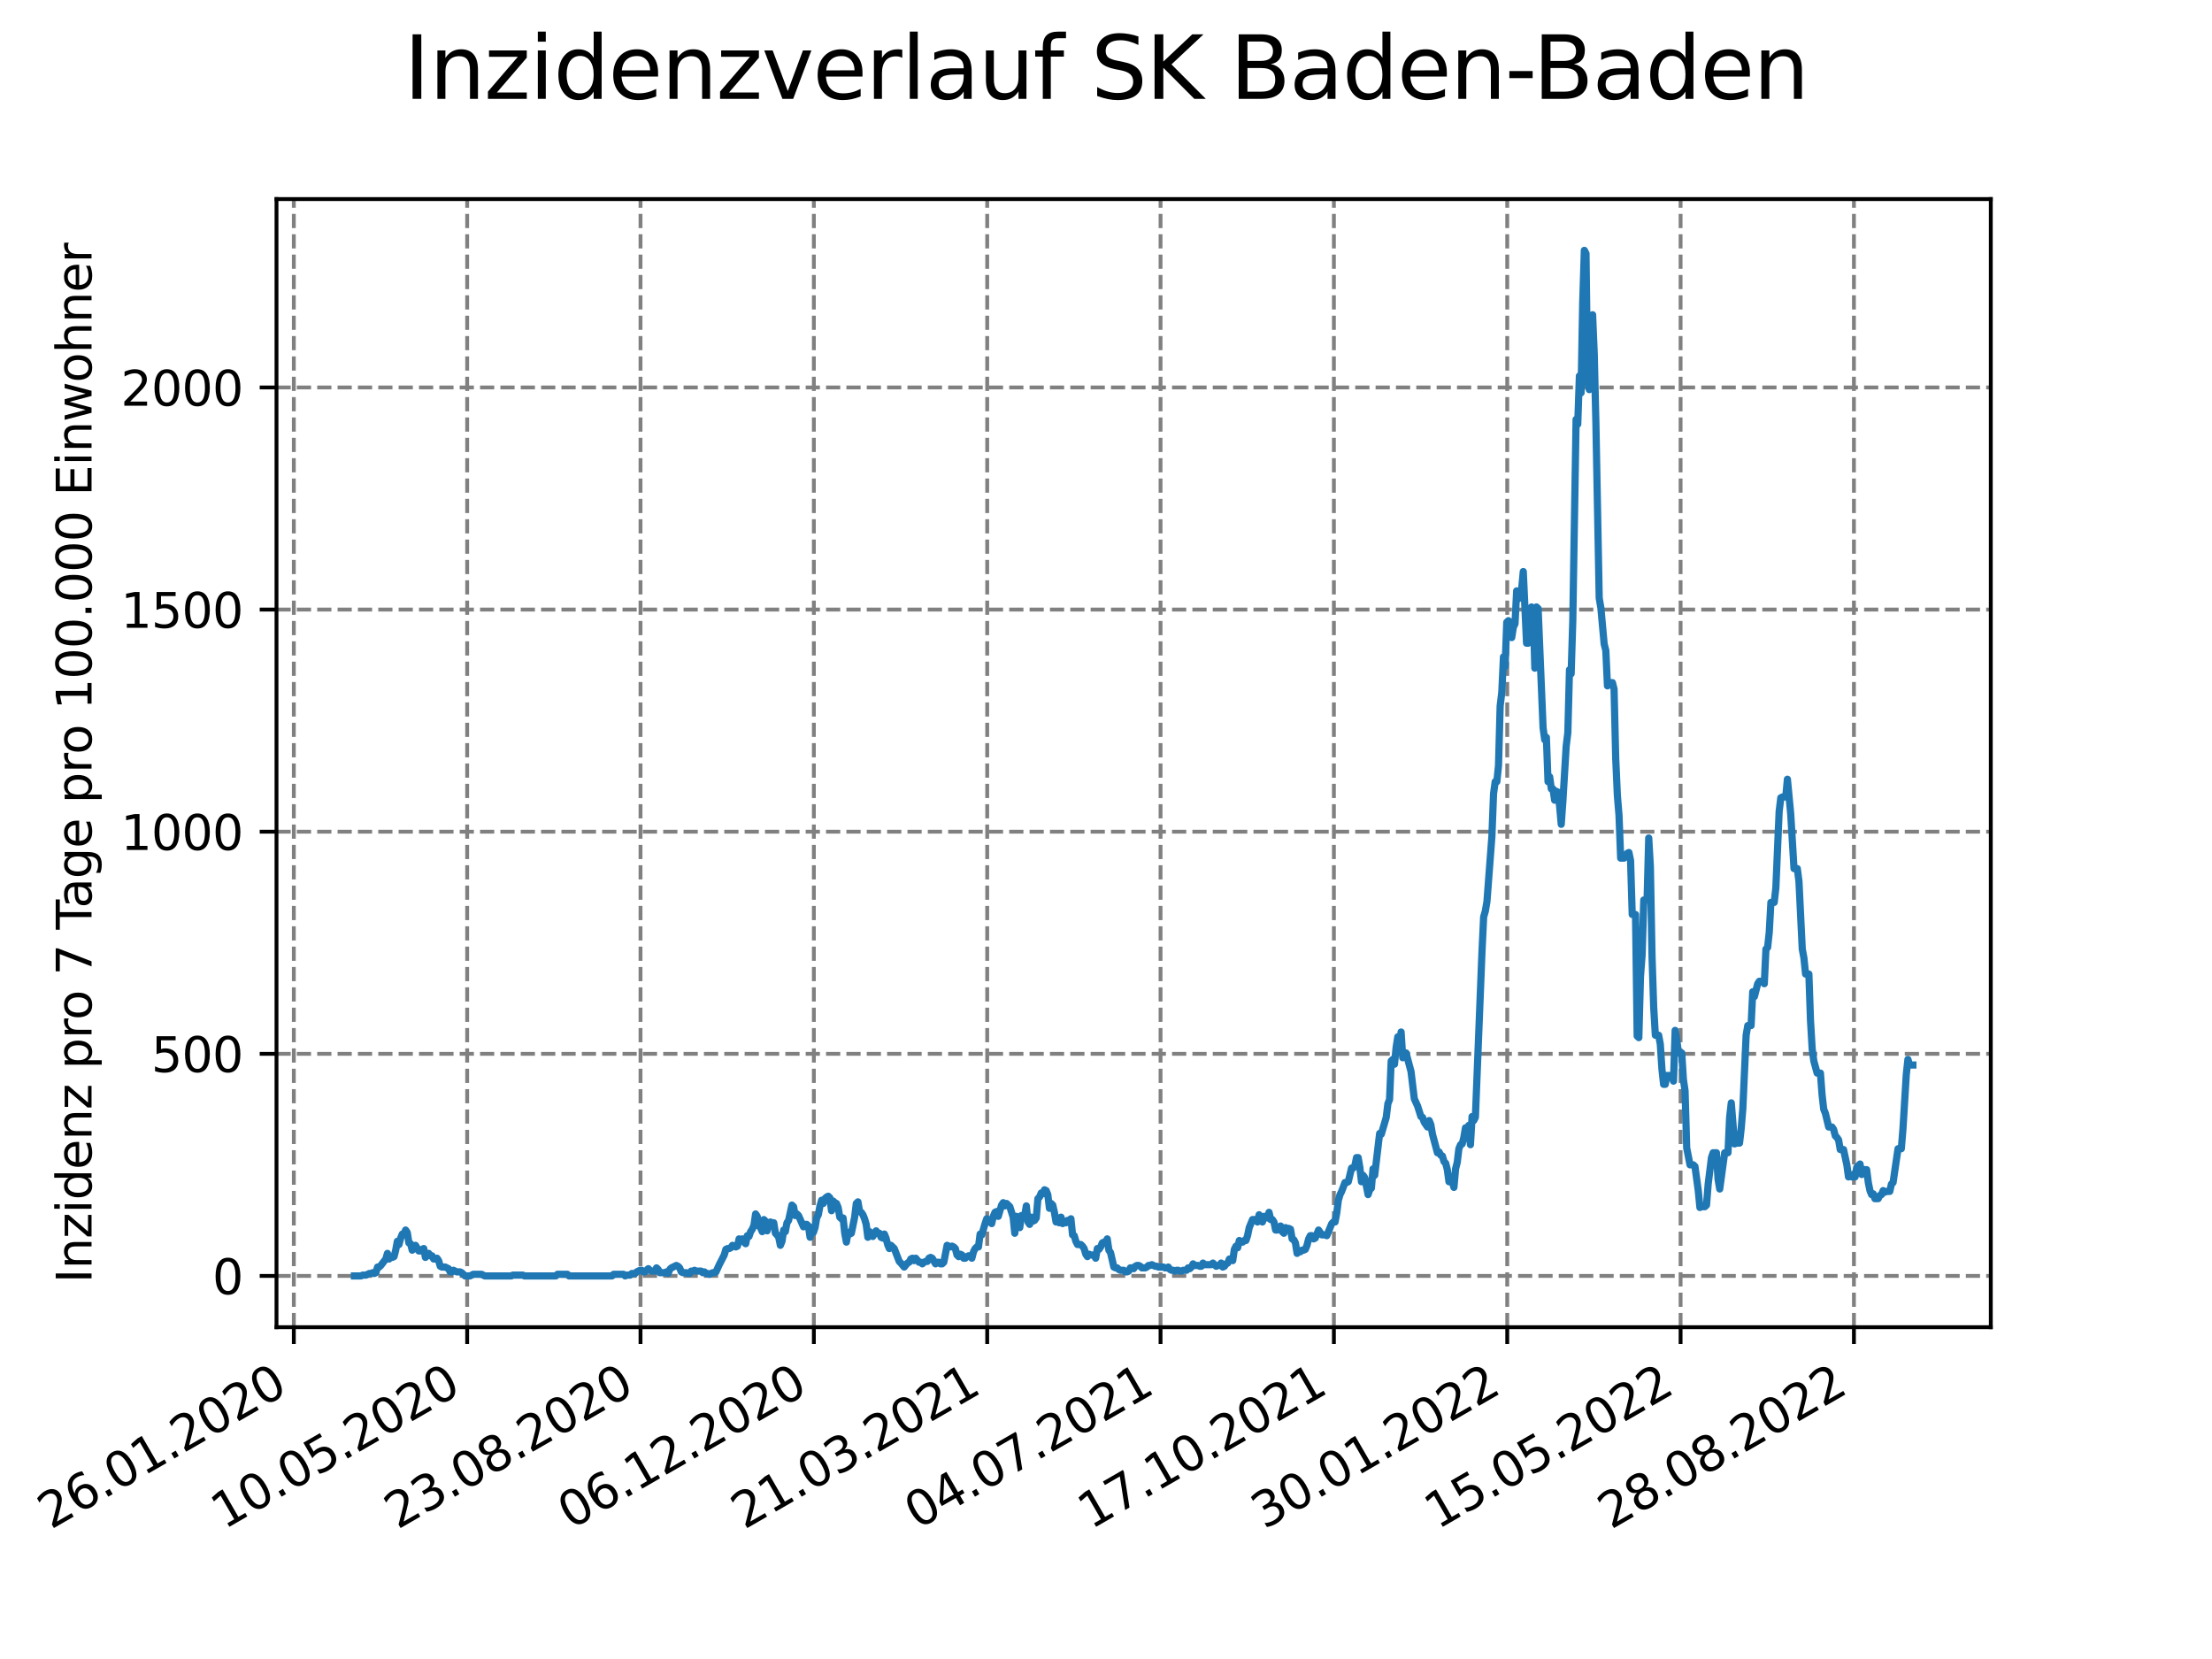 <?xml version="1.0" encoding="utf-8" standalone="no"?>
<!DOCTYPE svg PUBLIC "-//W3C//DTD SVG 1.1//EN"
  "http://www.w3.org/Graphics/SVG/1.1/DTD/svg11.dtd">
<svg xmlns:xlink="http://www.w3.org/1999/xlink" width="460.8pt" height="345.6pt" viewBox="0 0 460.8 345.6" xmlns="http://www.w3.org/2000/svg" version="1.1">
 <defs>
  <style type="text/css">*{stroke-linejoin: round; stroke-linecap: butt}</style>
 </defs>
 <g id="figure_1">
  <g id="patch_1">
   <path d="M 0 345.6 
L 460.8 345.6 
L 460.8 0 
L 0 0 
z
" style="fill: #ffffff"/>
  </g>
  <g id="axes_1">
   <g id="patch_2">
    <path d="M 57.6 276.48 
L 414.72 276.48 
L 414.72 41.472 
L 57.6 41.472 
z
" style="fill: #ffffff"/>
   </g>
   <g id="matplotlib.axis_1">
    <g id="xtick_1">
     <g id="line2d_1">
      <path d="M 61.208 276.48 
L 61.208 41.472 
" clip-path="url(#pa7811b1722)" style="fill: none; stroke-dasharray: 2.96,1.28; stroke-dashoffset: 0; stroke: #808080; stroke-width: 0.8"/>
     </g>
     <g id="line2d_2">
      <defs>
       <path id="m738e73cd82" d="M 0 0 
L 0 3.5 
" style="stroke: #000000; stroke-width: 0.8"/>
      </defs>
      <g>
       <use xlink:href="#m738e73cd82" x="61.208" y="276.48" style="stroke: #000000; stroke-width: 0.8"/>
      </g>
     </g>
     <g id="text_1">
      <!-- 26.01.2020 -->
      <g transform="translate(10.583 318.689) rotate(-30) scale(0.1 -0.1)">
       <defs>
        <path id="DejaVuSans-32" d="M 1228 531 
L 3431 531 
L 3431 0 
L 469 0 
L 469 531 
Q 828 903 1448 1529 
Q 2069 2156 2228 2338 
Q 2531 2678 2651 2914 
Q 2772 3150 2772 3378 
Q 2772 3750 2511 3984 
Q 2250 4219 1831 4219 
Q 1534 4219 1204 4116 
Q 875 4013 500 3803 
L 500 4441 
Q 881 4594 1212 4672 
Q 1544 4750 1819 4750 
Q 2544 4750 2975 4387 
Q 3406 4025 3406 3419 
Q 3406 3131 3298 2873 
Q 3191 2616 2906 2266 
Q 2828 2175 2409 1742 
Q 1991 1309 1228 531 
z
" transform="scale(0.016)"/>
        <path id="DejaVuSans-36" d="M 2113 2584 
Q 1688 2584 1439 2293 
Q 1191 2003 1191 1497 
Q 1191 994 1439 701 
Q 1688 409 2113 409 
Q 2538 409 2786 701 
Q 3034 994 3034 1497 
Q 3034 2003 2786 2293 
Q 2538 2584 2113 2584 
z
M 3366 4563 
L 3366 3988 
Q 3128 4100 2886 4159 
Q 2644 4219 2406 4219 
Q 1781 4219 1451 3797 
Q 1122 3375 1075 2522 
Q 1259 2794 1537 2939 
Q 1816 3084 2150 3084 
Q 2853 3084 3261 2657 
Q 3669 2231 3669 1497 
Q 3669 778 3244 343 
Q 2819 -91 2113 -91 
Q 1303 -91 875 529 
Q 447 1150 447 2328 
Q 447 3434 972 4092 
Q 1497 4750 2381 4750 
Q 2619 4750 2861 4703 
Q 3103 4656 3366 4563 
z
" transform="scale(0.016)"/>
        <path id="DejaVuSans-2e" d="M 684 794 
L 1344 794 
L 1344 0 
L 684 0 
L 684 794 
z
" transform="scale(0.016)"/>
        <path id="DejaVuSans-30" d="M 2034 4250 
Q 1547 4250 1301 3770 
Q 1056 3291 1056 2328 
Q 1056 1369 1301 889 
Q 1547 409 2034 409 
Q 2525 409 2770 889 
Q 3016 1369 3016 2328 
Q 3016 3291 2770 3770 
Q 2525 4250 2034 4250 
z
M 2034 4750 
Q 2819 4750 3233 4129 
Q 3647 3509 3647 2328 
Q 3647 1150 3233 529 
Q 2819 -91 2034 -91 
Q 1250 -91 836 529 
Q 422 1150 422 2328 
Q 422 3509 836 4129 
Q 1250 4750 2034 4750 
z
" transform="scale(0.016)"/>
        <path id="DejaVuSans-31" d="M 794 531 
L 1825 531 
L 1825 4091 
L 703 3866 
L 703 4441 
L 1819 4666 
L 2450 4666 
L 2450 531 
L 3481 531 
L 3481 0 
L 794 0 
L 794 531 
z
" transform="scale(0.016)"/>
       </defs>
       <use xlink:href="#DejaVuSans-32"/>
       <use xlink:href="#DejaVuSans-36" x="63.623"/>
       <use xlink:href="#DejaVuSans-2e" x="127.246"/>
       <use xlink:href="#DejaVuSans-30" x="159.033"/>
       <use xlink:href="#DejaVuSans-31" x="222.656"/>
       <use xlink:href="#DejaVuSans-2e" x="286.279"/>
       <use xlink:href="#DejaVuSans-32" x="318.066"/>
       <use xlink:href="#DejaVuSans-30" x="381.689"/>
       <use xlink:href="#DejaVuSans-32" x="445.312"/>
       <use xlink:href="#DejaVuSans-30" x="508.936"/>
      </g>
     </g>
    </g>
    <g id="xtick_2">
     <g id="line2d_3">
      <path d="M 97.319 276.48 
L 97.319 41.472 
" clip-path="url(#pa7811b1722)" style="fill: none; stroke-dasharray: 2.96,1.28; stroke-dashoffset: 0; stroke: #808080; stroke-width: 0.8"/>
     </g>
     <g id="line2d_4">
      <g>
       <use xlink:href="#m738e73cd82" x="97.319" y="276.48" style="stroke: #000000; stroke-width: 0.8"/>
      </g>
     </g>
     <g id="text_2">
      <!-- 10.05.2020 -->
      <g transform="translate(46.694 318.689) rotate(-30) scale(0.1 -0.1)">
       <defs>
        <path id="DejaVuSans-35" d="M 691 4666 
L 3169 4666 
L 3169 4134 
L 1269 4134 
L 1269 2991 
Q 1406 3038 1543 3061 
Q 1681 3084 1819 3084 
Q 2600 3084 3056 2656 
Q 3513 2228 3513 1497 
Q 3513 744 3044 326 
Q 2575 -91 1722 -91 
Q 1428 -91 1123 -41 
Q 819 9 494 109 
L 494 744 
Q 775 591 1075 516 
Q 1375 441 1709 441 
Q 2250 441 2565 725 
Q 2881 1009 2881 1497 
Q 2881 1984 2565 2268 
Q 2250 2553 1709 2553 
Q 1456 2553 1204 2497 
Q 953 2441 691 2322 
L 691 4666 
z
" transform="scale(0.016)"/>
       </defs>
       <use xlink:href="#DejaVuSans-31"/>
       <use xlink:href="#DejaVuSans-30" x="63.623"/>
       <use xlink:href="#DejaVuSans-2e" x="127.246"/>
       <use xlink:href="#DejaVuSans-30" x="159.033"/>
       <use xlink:href="#DejaVuSans-35" x="222.656"/>
       <use xlink:href="#DejaVuSans-2e" x="286.279"/>
       <use xlink:href="#DejaVuSans-32" x="318.066"/>
       <use xlink:href="#DejaVuSans-30" x="381.689"/>
       <use xlink:href="#DejaVuSans-32" x="445.312"/>
       <use xlink:href="#DejaVuSans-30" x="508.936"/>
      </g>
     </g>
    </g>
    <g id="xtick_3">
     <g id="line2d_5">
      <path d="M 133.43 276.48 
L 133.43 41.472 
" clip-path="url(#pa7811b1722)" style="fill: none; stroke-dasharray: 2.96,1.28; stroke-dashoffset: 0; stroke: #808080; stroke-width: 0.8"/>
     </g>
     <g id="line2d_6">
      <g>
       <use xlink:href="#m738e73cd82" x="133.43" y="276.48" style="stroke: #000000; stroke-width: 0.8"/>
      </g>
     </g>
     <g id="text_3">
      <!-- 23.08.2020 -->
      <g transform="translate(82.805 318.689) rotate(-30) scale(0.1 -0.1)">
       <defs>
        <path id="DejaVuSans-33" d="M 2597 2516 
Q 3050 2419 3304 2112 
Q 3559 1806 3559 1356 
Q 3559 666 3084 287 
Q 2609 -91 1734 -91 
Q 1441 -91 1130 -33 
Q 819 25 488 141 
L 488 750 
Q 750 597 1062 519 
Q 1375 441 1716 441 
Q 2309 441 2620 675 
Q 2931 909 2931 1356 
Q 2931 1769 2642 2001 
Q 2353 2234 1838 2234 
L 1294 2234 
L 1294 2753 
L 1863 2753 
Q 2328 2753 2575 2939 
Q 2822 3125 2822 3475 
Q 2822 3834 2567 4026 
Q 2313 4219 1838 4219 
Q 1578 4219 1281 4162 
Q 984 4106 628 3988 
L 628 4550 
Q 988 4650 1302 4700 
Q 1616 4750 1894 4750 
Q 2613 4750 3031 4423 
Q 3450 4097 3450 3541 
Q 3450 3153 3228 2886 
Q 3006 2619 2597 2516 
z
" transform="scale(0.016)"/>
        <path id="DejaVuSans-38" d="M 2034 2216 
Q 1584 2216 1326 1975 
Q 1069 1734 1069 1313 
Q 1069 891 1326 650 
Q 1584 409 2034 409 
Q 2484 409 2743 651 
Q 3003 894 3003 1313 
Q 3003 1734 2745 1975 
Q 2488 2216 2034 2216 
z
M 1403 2484 
Q 997 2584 770 2862 
Q 544 3141 544 3541 
Q 544 4100 942 4425 
Q 1341 4750 2034 4750 
Q 2731 4750 3128 4425 
Q 3525 4100 3525 3541 
Q 3525 3141 3298 2862 
Q 3072 2584 2669 2484 
Q 3125 2378 3379 2068 
Q 3634 1759 3634 1313 
Q 3634 634 3220 271 
Q 2806 -91 2034 -91 
Q 1263 -91 848 271 
Q 434 634 434 1313 
Q 434 1759 690 2068 
Q 947 2378 1403 2484 
z
M 1172 3481 
Q 1172 3119 1398 2916 
Q 1625 2713 2034 2713 
Q 2441 2713 2670 2916 
Q 2900 3119 2900 3481 
Q 2900 3844 2670 4047 
Q 2441 4250 2034 4250 
Q 1625 4250 1398 4047 
Q 1172 3844 1172 3481 
z
" transform="scale(0.016)"/>
       </defs>
       <use xlink:href="#DejaVuSans-32"/>
       <use xlink:href="#DejaVuSans-33" x="63.623"/>
       <use xlink:href="#DejaVuSans-2e" x="127.246"/>
       <use xlink:href="#DejaVuSans-30" x="159.033"/>
       <use xlink:href="#DejaVuSans-38" x="222.656"/>
       <use xlink:href="#DejaVuSans-2e" x="286.279"/>
       <use xlink:href="#DejaVuSans-32" x="318.066"/>
       <use xlink:href="#DejaVuSans-30" x="381.689"/>
       <use xlink:href="#DejaVuSans-32" x="445.312"/>
       <use xlink:href="#DejaVuSans-30" x="508.936"/>
      </g>
     </g>
    </g>
    <g id="xtick_4">
     <g id="line2d_7">
      <path d="M 169.541 276.48 
L 169.541 41.472 
" clip-path="url(#pa7811b1722)" style="fill: none; stroke-dasharray: 2.96,1.28; stroke-dashoffset: 0; stroke: #808080; stroke-width: 0.8"/>
     </g>
     <g id="line2d_8">
      <g>
       <use xlink:href="#m738e73cd82" x="169.541" y="276.48" style="stroke: #000000; stroke-width: 0.8"/>
      </g>
     </g>
     <g id="text_4">
      <!-- 06.12.2020 -->
      <g transform="translate(118.916 318.689) rotate(-30) scale(0.1 -0.1)">
       <use xlink:href="#DejaVuSans-30"/>
       <use xlink:href="#DejaVuSans-36" x="63.623"/>
       <use xlink:href="#DejaVuSans-2e" x="127.246"/>
       <use xlink:href="#DejaVuSans-31" x="159.033"/>
       <use xlink:href="#DejaVuSans-32" x="222.656"/>
       <use xlink:href="#DejaVuSans-2e" x="286.279"/>
       <use xlink:href="#DejaVuSans-32" x="318.066"/>
       <use xlink:href="#DejaVuSans-30" x="381.689"/>
       <use xlink:href="#DejaVuSans-32" x="445.312"/>
       <use xlink:href="#DejaVuSans-30" x="508.936"/>
      </g>
     </g>
    </g>
    <g id="xtick_5">
     <g id="line2d_9">
      <path d="M 205.652 276.48 
L 205.652 41.472 
" clip-path="url(#pa7811b1722)" style="fill: none; stroke-dasharray: 2.96,1.28; stroke-dashoffset: 0; stroke: #808080; stroke-width: 0.8"/>
     </g>
     <g id="line2d_10">
      <g>
       <use xlink:href="#m738e73cd82" x="205.652" y="276.48" style="stroke: #000000; stroke-width: 0.8"/>
      </g>
     </g>
     <g id="text_5">
      <!-- 21.03.2021 -->
      <g transform="translate(155.027 318.689) rotate(-30) scale(0.1 -0.1)">
       <use xlink:href="#DejaVuSans-32"/>
       <use xlink:href="#DejaVuSans-31" x="63.623"/>
       <use xlink:href="#DejaVuSans-2e" x="127.246"/>
       <use xlink:href="#DejaVuSans-30" x="159.033"/>
       <use xlink:href="#DejaVuSans-33" x="222.656"/>
       <use xlink:href="#DejaVuSans-2e" x="286.279"/>
       <use xlink:href="#DejaVuSans-32" x="318.066"/>
       <use xlink:href="#DejaVuSans-30" x="381.689"/>
       <use xlink:href="#DejaVuSans-32" x="445.312"/>
       <use xlink:href="#DejaVuSans-31" x="508.936"/>
      </g>
     </g>
    </g>
    <g id="xtick_6">
     <g id="line2d_11">
      <path d="M 241.763 276.48 
L 241.763 41.472 
" clip-path="url(#pa7811b1722)" style="fill: none; stroke-dasharray: 2.96,1.28; stroke-dashoffset: 0; stroke: #808080; stroke-width: 0.8"/>
     </g>
     <g id="line2d_12">
      <g>
       <use xlink:href="#m738e73cd82" x="241.763" y="276.48" style="stroke: #000000; stroke-width: 0.8"/>
      </g>
     </g>
     <g id="text_6">
      <!-- 04.07.2021 -->
      <g transform="translate(191.138 318.689) rotate(-30) scale(0.1 -0.1)">
       <defs>
        <path id="DejaVuSans-34" d="M 2419 4116 
L 825 1625 
L 2419 1625 
L 2419 4116 
z
M 2253 4666 
L 3047 4666 
L 3047 1625 
L 3713 1625 
L 3713 1100 
L 3047 1100 
L 3047 0 
L 2419 0 
L 2419 1100 
L 313 1100 
L 313 1709 
L 2253 4666 
z
" transform="scale(0.016)"/>
        <path id="DejaVuSans-37" d="M 525 4666 
L 3525 4666 
L 3525 4397 
L 1831 0 
L 1172 0 
L 2766 4134 
L 525 4134 
L 525 4666 
z
" transform="scale(0.016)"/>
       </defs>
       <use xlink:href="#DejaVuSans-30"/>
       <use xlink:href="#DejaVuSans-34" x="63.623"/>
       <use xlink:href="#DejaVuSans-2e" x="127.246"/>
       <use xlink:href="#DejaVuSans-30" x="159.033"/>
       <use xlink:href="#DejaVuSans-37" x="222.656"/>
       <use xlink:href="#DejaVuSans-2e" x="286.279"/>
       <use xlink:href="#DejaVuSans-32" x="318.066"/>
       <use xlink:href="#DejaVuSans-30" x="381.689"/>
       <use xlink:href="#DejaVuSans-32" x="445.312"/>
       <use xlink:href="#DejaVuSans-31" x="508.936"/>
      </g>
     </g>
    </g>
    <g id="xtick_7">
     <g id="line2d_13">
      <path d="M 277.874 276.48 
L 277.874 41.472 
" clip-path="url(#pa7811b1722)" style="fill: none; stroke-dasharray: 2.96,1.28; stroke-dashoffset: 0; stroke: #808080; stroke-width: 0.8"/>
     </g>
     <g id="line2d_14">
      <g>
       <use xlink:href="#m738e73cd82" x="277.874" y="276.48" style="stroke: #000000; stroke-width: 0.8"/>
      </g>
     </g>
     <g id="text_7">
      <!-- 17.10.2021 -->
      <g transform="translate(227.249 318.689) rotate(-30) scale(0.1 -0.1)">
       <use xlink:href="#DejaVuSans-31"/>
       <use xlink:href="#DejaVuSans-37" x="63.623"/>
       <use xlink:href="#DejaVuSans-2e" x="127.246"/>
       <use xlink:href="#DejaVuSans-31" x="159.033"/>
       <use xlink:href="#DejaVuSans-30" x="222.656"/>
       <use xlink:href="#DejaVuSans-2e" x="286.279"/>
       <use xlink:href="#DejaVuSans-32" x="318.066"/>
       <use xlink:href="#DejaVuSans-30" x="381.689"/>
       <use xlink:href="#DejaVuSans-32" x="445.312"/>
       <use xlink:href="#DejaVuSans-31" x="508.936"/>
      </g>
     </g>
    </g>
    <g id="xtick_8">
     <g id="line2d_15">
      <path d="M 313.985 276.48 
L 313.985 41.472 
" clip-path="url(#pa7811b1722)" style="fill: none; stroke-dasharray: 2.96,1.28; stroke-dashoffset: 0; stroke: #808080; stroke-width: 0.8"/>
     </g>
     <g id="line2d_16">
      <g>
       <use xlink:href="#m738e73cd82" x="313.985" y="276.48" style="stroke: #000000; stroke-width: 0.8"/>
      </g>
     </g>
     <g id="text_8">
      <!-- 30.01.2022 -->
      <g transform="translate(263.36 318.689) rotate(-30) scale(0.1 -0.1)">
       <use xlink:href="#DejaVuSans-33"/>
       <use xlink:href="#DejaVuSans-30" x="63.623"/>
       <use xlink:href="#DejaVuSans-2e" x="127.246"/>
       <use xlink:href="#DejaVuSans-30" x="159.033"/>
       <use xlink:href="#DejaVuSans-31" x="222.656"/>
       <use xlink:href="#DejaVuSans-2e" x="286.279"/>
       <use xlink:href="#DejaVuSans-32" x="318.066"/>
       <use xlink:href="#DejaVuSans-30" x="381.689"/>
       <use xlink:href="#DejaVuSans-32" x="445.312"/>
       <use xlink:href="#DejaVuSans-32" x="508.936"/>
      </g>
     </g>
    </g>
    <g id="xtick_9">
     <g id="line2d_17">
      <path d="M 350.096 276.48 
L 350.096 41.472 
" clip-path="url(#pa7811b1722)" style="fill: none; stroke-dasharray: 2.96,1.28; stroke-dashoffset: 0; stroke: #808080; stroke-width: 0.8"/>
     </g>
     <g id="line2d_18">
      <g>
       <use xlink:href="#m738e73cd82" x="350.096" y="276.48" style="stroke: #000000; stroke-width: 0.8"/>
      </g>
     </g>
     <g id="text_9">
      <!-- 15.05.2022 -->
      <g transform="translate(299.471 318.689) rotate(-30) scale(0.1 -0.1)">
       <use xlink:href="#DejaVuSans-31"/>
       <use xlink:href="#DejaVuSans-35" x="63.623"/>
       <use xlink:href="#DejaVuSans-2e" x="127.246"/>
       <use xlink:href="#DejaVuSans-30" x="159.033"/>
       <use xlink:href="#DejaVuSans-35" x="222.656"/>
       <use xlink:href="#DejaVuSans-2e" x="286.279"/>
       <use xlink:href="#DejaVuSans-32" x="318.066"/>
       <use xlink:href="#DejaVuSans-30" x="381.689"/>
       <use xlink:href="#DejaVuSans-32" x="445.312"/>
       <use xlink:href="#DejaVuSans-32" x="508.936"/>
      </g>
     </g>
    </g>
    <g id="xtick_10">
     <g id="line2d_19">
      <path d="M 386.207 276.48 
L 386.207 41.472 
" clip-path="url(#pa7811b1722)" style="fill: none; stroke-dasharray: 2.96,1.28; stroke-dashoffset: 0; stroke: #808080; stroke-width: 0.8"/>
     </g>
     <g id="line2d_20">
      <g>
       <use xlink:href="#m738e73cd82" x="386.207" y="276.48" style="stroke: #000000; stroke-width: 0.8"/>
      </g>
     </g>
     <g id="text_10">
      <!-- 28.08.2022 -->
      <g transform="translate(335.581 318.689) rotate(-30) scale(0.1 -0.1)">
       <use xlink:href="#DejaVuSans-32"/>
       <use xlink:href="#DejaVuSans-38" x="63.623"/>
       <use xlink:href="#DejaVuSans-2e" x="127.246"/>
       <use xlink:href="#DejaVuSans-30" x="159.033"/>
       <use xlink:href="#DejaVuSans-38" x="222.656"/>
       <use xlink:href="#DejaVuSans-2e" x="286.279"/>
       <use xlink:href="#DejaVuSans-32" x="318.066"/>
       <use xlink:href="#DejaVuSans-30" x="381.689"/>
       <use xlink:href="#DejaVuSans-32" x="445.312"/>
       <use xlink:href="#DejaVuSans-32" x="508.936"/>
      </g>
     </g>
    </g>
   </g>
   <g id="matplotlib.axis_2">
    <g id="ytick_1">
     <g id="line2d_21">
      <path d="M 57.6 265.798 
L 414.72 265.798 
" clip-path="url(#pa7811b1722)" style="fill: none; stroke-dasharray: 2.96,1.28; stroke-dashoffset: 0; stroke: #808080; stroke-width: 0.8"/>
     </g>
     <g id="line2d_22">
      <defs>
       <path id="ma53e445a84" d="M 0 0 
L -3.5 0 
" style="stroke: #000000; stroke-width: 0.8"/>
      </defs>
      <g>
       <use xlink:href="#ma53e445a84" x="57.6" y="265.798" style="stroke: #000000; stroke-width: 0.8"/>
      </g>
     </g>
     <g id="text_11">
      <!-- 0 -->
      <g transform="translate(44.237 269.597) scale(0.1 -0.1)">
       <use xlink:href="#DejaVuSans-30"/>
      </g>
     </g>
    </g>
    <g id="ytick_2">
     <g id="line2d_23">
      <path d="M 57.6 219.527 
L 414.72 219.527 
" clip-path="url(#pa7811b1722)" style="fill: none; stroke-dasharray: 2.96,1.28; stroke-dashoffset: 0; stroke: #808080; stroke-width: 0.8"/>
     </g>
     <g id="line2d_24">
      <g>
       <use xlink:href="#ma53e445a84" x="57.6" y="219.527" style="stroke: #000000; stroke-width: 0.8"/>
      </g>
     </g>
     <g id="text_12">
      <!-- 500 -->
      <g transform="translate(31.512 223.326) scale(0.1 -0.1)">
       <use xlink:href="#DejaVuSans-35"/>
       <use xlink:href="#DejaVuSans-30" x="63.623"/>
       <use xlink:href="#DejaVuSans-30" x="127.246"/>
      </g>
     </g>
    </g>
    <g id="ytick_3">
     <g id="line2d_25">
      <path d="M 57.6 173.255 
L 414.72 173.255 
" clip-path="url(#pa7811b1722)" style="fill: none; stroke-dasharray: 2.96,1.28; stroke-dashoffset: 0; stroke: #808080; stroke-width: 0.8"/>
     </g>
     <g id="line2d_26">
      <g>
       <use xlink:href="#ma53e445a84" x="57.6" y="173.255" style="stroke: #000000; stroke-width: 0.8"/>
      </g>
     </g>
     <g id="text_13">
      <!-- 1000 -->
      <g transform="translate(25.15 177.054) scale(0.1 -0.1)">
       <use xlink:href="#DejaVuSans-31"/>
       <use xlink:href="#DejaVuSans-30" x="63.623"/>
       <use xlink:href="#DejaVuSans-30" x="127.246"/>
       <use xlink:href="#DejaVuSans-30" x="190.869"/>
      </g>
     </g>
    </g>
    <g id="ytick_4">
     <g id="line2d_27">
      <path d="M 57.6 126.984 
L 414.72 126.984 
" clip-path="url(#pa7811b1722)" style="fill: none; stroke-dasharray: 2.96,1.28; stroke-dashoffset: 0; stroke: #808080; stroke-width: 0.8"/>
     </g>
     <g id="line2d_28">
      <g>
       <use xlink:href="#ma53e445a84" x="57.6" y="126.984" style="stroke: #000000; stroke-width: 0.8"/>
      </g>
     </g>
     <g id="text_14">
      <!-- 1500 -->
      <g transform="translate(25.15 130.783) scale(0.1 -0.1)">
       <use xlink:href="#DejaVuSans-31"/>
       <use xlink:href="#DejaVuSans-35" x="63.623"/>
       <use xlink:href="#DejaVuSans-30" x="127.246"/>
       <use xlink:href="#DejaVuSans-30" x="190.869"/>
      </g>
     </g>
    </g>
    <g id="ytick_5">
     <g id="line2d_29">
      <path d="M 57.6 80.713 
L 414.72 80.713 
" clip-path="url(#pa7811b1722)" style="fill: none; stroke-dasharray: 2.96,1.28; stroke-dashoffset: 0; stroke: #808080; stroke-width: 0.8"/>
     </g>
     <g id="line2d_30">
      <g>
       <use xlink:href="#ma53e445a84" x="57.6" y="80.713" style="stroke: #000000; stroke-width: 0.8"/>
      </g>
     </g>
     <g id="text_15">
      <!-- 2000 -->
      <g transform="translate(25.15 84.512) scale(0.1 -0.1)">
       <use xlink:href="#DejaVuSans-32"/>
       <use xlink:href="#DejaVuSans-30" x="63.623"/>
       <use xlink:href="#DejaVuSans-30" x="127.246"/>
       <use xlink:href="#DejaVuSans-30" x="190.869"/>
      </g>
     </g>
    </g>
    <g id="text_16">
     <!-- Inzidenz pro 7 Tage pro 100.000 Einwohner -->
     <g transform="translate(19.07 267.301) rotate(-90) scale(0.1 -0.1)">
      <defs>
       <path id="DejaVuSans-49" d="M 628 4666 
L 1259 4666 
L 1259 0 
L 628 0 
L 628 4666 
z
" transform="scale(0.016)"/>
       <path id="DejaVuSans-6e" d="M 3513 2113 
L 3513 0 
L 2938 0 
L 2938 2094 
Q 2938 2591 2744 2837 
Q 2550 3084 2163 3084 
Q 1697 3084 1428 2787 
Q 1159 2491 1159 1978 
L 1159 0 
L 581 0 
L 581 3500 
L 1159 3500 
L 1159 2956 
Q 1366 3272 1645 3428 
Q 1925 3584 2291 3584 
Q 2894 3584 3203 3211 
Q 3513 2838 3513 2113 
z
" transform="scale(0.016)"/>
       <path id="DejaVuSans-7a" d="M 353 3500 
L 3084 3500 
L 3084 2975 
L 922 459 
L 3084 459 
L 3084 0 
L 275 0 
L 275 525 
L 2438 3041 
L 353 3041 
L 353 3500 
z
" transform="scale(0.016)"/>
       <path id="DejaVuSans-69" d="M 603 3500 
L 1178 3500 
L 1178 0 
L 603 0 
L 603 3500 
z
M 603 4863 
L 1178 4863 
L 1178 4134 
L 603 4134 
L 603 4863 
z
" transform="scale(0.016)"/>
       <path id="DejaVuSans-64" d="M 2906 2969 
L 2906 4863 
L 3481 4863 
L 3481 0 
L 2906 0 
L 2906 525 
Q 2725 213 2448 61 
Q 2172 -91 1784 -91 
Q 1150 -91 751 415 
Q 353 922 353 1747 
Q 353 2572 751 3078 
Q 1150 3584 1784 3584 
Q 2172 3584 2448 3432 
Q 2725 3281 2906 2969 
z
M 947 1747 
Q 947 1113 1208 752 
Q 1469 391 1925 391 
Q 2381 391 2643 752 
Q 2906 1113 2906 1747 
Q 2906 2381 2643 2742 
Q 2381 3103 1925 3103 
Q 1469 3103 1208 2742 
Q 947 2381 947 1747 
z
" transform="scale(0.016)"/>
       <path id="DejaVuSans-65" d="M 3597 1894 
L 3597 1613 
L 953 1613 
Q 991 1019 1311 708 
Q 1631 397 2203 397 
Q 2534 397 2845 478 
Q 3156 559 3463 722 
L 3463 178 
Q 3153 47 2828 -22 
Q 2503 -91 2169 -91 
Q 1331 -91 842 396 
Q 353 884 353 1716 
Q 353 2575 817 3079 
Q 1281 3584 2069 3584 
Q 2775 3584 3186 3129 
Q 3597 2675 3597 1894 
z
M 3022 2063 
Q 3016 2534 2758 2815 
Q 2500 3097 2075 3097 
Q 1594 3097 1305 2825 
Q 1016 2553 972 2059 
L 3022 2063 
z
" transform="scale(0.016)"/>
       <path id="DejaVuSans-20" transform="scale(0.016)"/>
       <path id="DejaVuSans-70" d="M 1159 525 
L 1159 -1331 
L 581 -1331 
L 581 3500 
L 1159 3500 
L 1159 2969 
Q 1341 3281 1617 3432 
Q 1894 3584 2278 3584 
Q 2916 3584 3314 3078 
Q 3713 2572 3713 1747 
Q 3713 922 3314 415 
Q 2916 -91 2278 -91 
Q 1894 -91 1617 61 
Q 1341 213 1159 525 
z
M 3116 1747 
Q 3116 2381 2855 2742 
Q 2594 3103 2138 3103 
Q 1681 3103 1420 2742 
Q 1159 2381 1159 1747 
Q 1159 1113 1420 752 
Q 1681 391 2138 391 
Q 2594 391 2855 752 
Q 3116 1113 3116 1747 
z
" transform="scale(0.016)"/>
       <path id="DejaVuSans-72" d="M 2631 2963 
Q 2534 3019 2420 3045 
Q 2306 3072 2169 3072 
Q 1681 3072 1420 2755 
Q 1159 2438 1159 1844 
L 1159 0 
L 581 0 
L 581 3500 
L 1159 3500 
L 1159 2956 
Q 1341 3275 1631 3429 
Q 1922 3584 2338 3584 
Q 2397 3584 2469 3576 
Q 2541 3569 2628 3553 
L 2631 2963 
z
" transform="scale(0.016)"/>
       <path id="DejaVuSans-6f" d="M 1959 3097 
Q 1497 3097 1228 2736 
Q 959 2375 959 1747 
Q 959 1119 1226 758 
Q 1494 397 1959 397 
Q 2419 397 2687 759 
Q 2956 1122 2956 1747 
Q 2956 2369 2687 2733 
Q 2419 3097 1959 3097 
z
M 1959 3584 
Q 2709 3584 3137 3096 
Q 3566 2609 3566 1747 
Q 3566 888 3137 398 
Q 2709 -91 1959 -91 
Q 1206 -91 779 398 
Q 353 888 353 1747 
Q 353 2609 779 3096 
Q 1206 3584 1959 3584 
z
" transform="scale(0.016)"/>
       <path id="DejaVuSans-54" d="M -19 4666 
L 3928 4666 
L 3928 4134 
L 2272 4134 
L 2272 0 
L 1638 0 
L 1638 4134 
L -19 4134 
L -19 4666 
z
" transform="scale(0.016)"/>
       <path id="DejaVuSans-61" d="M 2194 1759 
Q 1497 1759 1228 1600 
Q 959 1441 959 1056 
Q 959 750 1161 570 
Q 1363 391 1709 391 
Q 2188 391 2477 730 
Q 2766 1069 2766 1631 
L 2766 1759 
L 2194 1759 
z
M 3341 1997 
L 3341 0 
L 2766 0 
L 2766 531 
Q 2569 213 2275 61 
Q 1981 -91 1556 -91 
Q 1019 -91 701 211 
Q 384 513 384 1019 
Q 384 1609 779 1909 
Q 1175 2209 1959 2209 
L 2766 2209 
L 2766 2266 
Q 2766 2663 2505 2880 
Q 2244 3097 1772 3097 
Q 1472 3097 1187 3025 
Q 903 2953 641 2809 
L 641 3341 
Q 956 3463 1253 3523 
Q 1550 3584 1831 3584 
Q 2591 3584 2966 3190 
Q 3341 2797 3341 1997 
z
" transform="scale(0.016)"/>
       <path id="DejaVuSans-67" d="M 2906 1791 
Q 2906 2416 2648 2759 
Q 2391 3103 1925 3103 
Q 1463 3103 1205 2759 
Q 947 2416 947 1791 
Q 947 1169 1205 825 
Q 1463 481 1925 481 
Q 2391 481 2648 825 
Q 2906 1169 2906 1791 
z
M 3481 434 
Q 3481 -459 3084 -895 
Q 2688 -1331 1869 -1331 
Q 1566 -1331 1297 -1286 
Q 1028 -1241 775 -1147 
L 775 -588 
Q 1028 -725 1275 -790 
Q 1522 -856 1778 -856 
Q 2344 -856 2625 -561 
Q 2906 -266 2906 331 
L 2906 616 
Q 2728 306 2450 153 
Q 2172 0 1784 0 
Q 1141 0 747 490 
Q 353 981 353 1791 
Q 353 2603 747 3093 
Q 1141 3584 1784 3584 
Q 2172 3584 2450 3431 
Q 2728 3278 2906 2969 
L 2906 3500 
L 3481 3500 
L 3481 434 
z
" transform="scale(0.016)"/>
       <path id="DejaVuSans-45" d="M 628 4666 
L 3578 4666 
L 3578 4134 
L 1259 4134 
L 1259 2753 
L 3481 2753 
L 3481 2222 
L 1259 2222 
L 1259 531 
L 3634 531 
L 3634 0 
L 628 0 
L 628 4666 
z
" transform="scale(0.016)"/>
       <path id="DejaVuSans-77" d="M 269 3500 
L 844 3500 
L 1563 769 
L 2278 3500 
L 2956 3500 
L 3675 769 
L 4391 3500 
L 4966 3500 
L 4050 0 
L 3372 0 
L 2619 2869 
L 1863 0 
L 1184 0 
L 269 3500 
z
" transform="scale(0.016)"/>
       <path id="DejaVuSans-68" d="M 3513 2113 
L 3513 0 
L 2938 0 
L 2938 2094 
Q 2938 2591 2744 2837 
Q 2550 3084 2163 3084 
Q 1697 3084 1428 2787 
Q 1159 2491 1159 1978 
L 1159 0 
L 581 0 
L 581 4863 
L 1159 4863 
L 1159 2956 
Q 1366 3272 1645 3428 
Q 1925 3584 2291 3584 
Q 2894 3584 3203 3211 
Q 3513 2838 3513 2113 
z
" transform="scale(0.016)"/>
      </defs>
      <use xlink:href="#DejaVuSans-49"/>
      <use xlink:href="#DejaVuSans-6e" x="29.492"/>
      <use xlink:href="#DejaVuSans-7a" x="92.871"/>
      <use xlink:href="#DejaVuSans-69" x="145.361"/>
      <use xlink:href="#DejaVuSans-64" x="173.145"/>
      <use xlink:href="#DejaVuSans-65" x="236.621"/>
      <use xlink:href="#DejaVuSans-6e" x="298.145"/>
      <use xlink:href="#DejaVuSans-7a" x="361.523"/>
      <use xlink:href="#DejaVuSans-20" x="414.014"/>
      <use xlink:href="#DejaVuSans-70" x="445.801"/>
      <use xlink:href="#DejaVuSans-72" x="509.277"/>
      <use xlink:href="#DejaVuSans-6f" x="548.141"/>
      <use xlink:href="#DejaVuSans-20" x="609.322"/>
      <use xlink:href="#DejaVuSans-37" x="641.109"/>
      <use xlink:href="#DejaVuSans-20" x="704.732"/>
      <use xlink:href="#DejaVuSans-54" x="736.52"/>
      <use xlink:href="#DejaVuSans-61" x="781.104"/>
      <use xlink:href="#DejaVuSans-67" x="842.383"/>
      <use xlink:href="#DejaVuSans-65" x="905.859"/>
      <use xlink:href="#DejaVuSans-20" x="967.383"/>
      <use xlink:href="#DejaVuSans-70" x="999.17"/>
      <use xlink:href="#DejaVuSans-72" x="1062.646"/>
      <use xlink:href="#DejaVuSans-6f" x="1101.51"/>
      <use xlink:href="#DejaVuSans-20" x="1162.691"/>
      <use xlink:href="#DejaVuSans-31" x="1194.479"/>
      <use xlink:href="#DejaVuSans-30" x="1258.102"/>
      <use xlink:href="#DejaVuSans-30" x="1321.725"/>
      <use xlink:href="#DejaVuSans-2e" x="1385.348"/>
      <use xlink:href="#DejaVuSans-30" x="1417.135"/>
      <use xlink:href="#DejaVuSans-30" x="1480.758"/>
      <use xlink:href="#DejaVuSans-30" x="1544.381"/>
      <use xlink:href="#DejaVuSans-20" x="1608.004"/>
      <use xlink:href="#DejaVuSans-45" x="1639.791"/>
      <use xlink:href="#DejaVuSans-69" x="1702.975"/>
      <use xlink:href="#DejaVuSans-6e" x="1730.758"/>
      <use xlink:href="#DejaVuSans-77" x="1794.137"/>
      <use xlink:href="#DejaVuSans-6f" x="1875.924"/>
      <use xlink:href="#DejaVuSans-68" x="1937.105"/>
      <use xlink:href="#DejaVuSans-6e" x="2000.484"/>
      <use xlink:href="#DejaVuSans-65" x="2063.863"/>
      <use xlink:href="#DejaVuSans-72" x="2125.387"/>
     </g>
    </g>
   </g>
   <g id="line2d_31">
    <path d="M 73.833 265.798 
L 75.208 265.798 
L 75.552 265.63 
L 76.24 265.63 
L 76.928 265.295 
L 77.272 265.295 
L 77.616 265.127 
L 77.96 265.295 
L 78.304 265.127 
L 78.648 263.953 
L 78.991 263.953 
L 79.335 263.618 
L 80.367 262.276 
L 80.711 261.102 
L 81.055 262.276 
L 81.399 261.773 
L 81.743 261.941 
L 82.087 261.773 
L 82.431 260.432 
L 82.774 258.587 
L 83.118 259.258 
L 83.462 257.916 
L 83.806 257.078 
L 84.15 257.078 
L 84.494 256.239 
L 84.838 256.742 
L 85.182 258.922 
L 85.526 259.09 
L 85.87 260.432 
L 86.214 260.096 
L 86.558 259.425 
L 87.245 260.599 
L 87.589 260.599 
L 87.933 260.264 
L 88.277 260.096 
L 88.621 261.941 
L 88.965 261.605 
L 89.309 261.102 
L 89.653 261.605 
L 89.997 261.605 
L 90.341 262.276 
L 90.684 262.276 
L 91.028 262.109 
L 91.372 262.612 
L 91.716 263.785 
L 92.06 263.953 
L 92.748 263.953 
L 93.436 264.289 
L 93.78 264.959 
L 94.124 264.959 
L 94.468 264.624 
L 95.155 264.959 
L 95.843 264.959 
L 96.187 265.127 
L 96.875 265.798 
L 97.907 265.798 
L 98.595 265.462 
L 100.314 265.462 
L 101.002 265.798 
L 106.505 265.798 
L 106.848 265.63 
L 108.912 265.63 
L 109.256 265.798 
L 115.79 265.798 
L 116.134 265.462 
L 118.198 265.462 
L 118.542 265.798 
L 127.483 265.798 
L 127.827 265.462 
L 129.891 265.462 
L 130.235 265.798 
L 130.578 265.63 
L 131.266 265.63 
L 131.61 265.295 
L 132.298 265.295 
L 132.642 264.959 
L 133.33 264.624 
L 133.674 264.624 
L 134.018 264.959 
L 134.362 264.959 
L 135.049 264.289 
L 135.393 264.624 
L 135.737 264.792 
L 136.425 264.792 
L 136.769 264.121 
L 137.113 264.456 
L 137.457 265.127 
L 138.489 265.127 
L 138.832 264.959 
L 139.176 265.295 
L 139.52 264.456 
L 139.864 264.121 
L 140.896 263.618 
L 141.24 263.785 
L 141.584 264.121 
L 141.928 264.959 
L 142.272 265.127 
L 142.959 265.127 
L 143.303 265.295 
L 143.647 265.295 
L 143.991 264.792 
L 144.335 264.792 
L 144.679 264.624 
L 145.023 264.792 
L 146.055 264.792 
L 146.399 265.127 
L 146.742 264.959 
L 147.086 265.295 
L 147.43 265.295 
L 147.774 265.462 
L 148.462 265.127 
L 148.806 265.127 
L 149.15 264.959 
L 149.838 263.45 
L 150.869 261.438 
L 151.213 260.264 
L 151.557 260.096 
L 151.901 260.096 
L 152.245 259.928 
L 152.589 259.425 
L 153.277 259.761 
L 153.621 259.593 
L 153.965 258.084 
L 154.309 258.419 
L 154.652 258.084 
L 154.996 258.755 
L 155.34 259.09 
L 155.684 257.413 
L 156.028 257.581 
L 156.372 256.575 
L 156.716 256.071 
L 157.06 255.233 
L 157.404 252.885 
L 157.748 253.388 
L 158.092 255.401 
L 158.436 255.736 
L 158.779 256.575 
L 159.123 254.059 
L 159.467 254.395 
L 159.811 256.407 
L 160.155 254.73 
L 160.499 254.562 
L 160.843 254.73 
L 161.187 254.73 
L 161.531 256.91 
L 161.875 257.245 
L 162.219 257.748 
L 162.562 259.425 
L 162.906 258.587 
L 163.25 256.239 
L 163.594 256.575 
L 163.938 254.73 
L 164.282 254.227 
L 164.97 251.041 
L 165.314 251.376 
L 165.658 253.221 
L 166.002 252.885 
L 166.346 253.221 
L 167.377 255.568 
L 167.721 255.065 
L 168.065 255.065 
L 168.409 255.401 
L 168.753 257.748 
L 169.097 255.736 
L 169.441 256.742 
L 169.785 255.736 
L 170.129 253.724 
L 170.472 253.053 
L 170.816 251.208 
L 171.16 250.034 
L 171.504 250.705 
L 171.848 249.699 
L 172.192 249.364 
L 172.536 249.196 
L 172.88 249.531 
L 173.224 252.215 
L 173.568 250.202 
L 173.912 250.538 
L 174.256 250.705 
L 174.599 251.544 
L 174.943 253.556 
L 175.287 253.891 
L 175.631 253.724 
L 175.975 256.91 
L 176.319 258.755 
L 176.663 256.742 
L 177.007 257.078 
L 177.351 256.91 
L 178.039 253.556 
L 178.382 250.705 
L 178.726 250.37 
L 179.07 252.382 
L 179.414 252.55 
L 179.758 253.053 
L 180.102 253.891 
L 180.446 255.065 
L 180.79 257.748 
L 181.134 256.575 
L 181.478 256.91 
L 181.822 257.581 
L 182.509 256.407 
L 182.853 256.91 
L 183.197 256.91 
L 183.541 257.748 
L 183.885 257.916 
L 184.229 257.078 
L 184.573 257.916 
L 184.917 259.258 
L 185.261 260.096 
L 185.605 259.425 
L 186.293 260.096 
L 187.324 262.779 
L 187.668 263.115 
L 188.356 263.953 
L 189.044 263.115 
L 189.388 262.947 
L 189.732 262.276 
L 190.076 262.109 
L 190.419 262.612 
L 190.763 262.109 
L 191.451 262.947 
L 191.795 262.947 
L 192.139 263.282 
L 192.483 262.947 
L 192.827 262.779 
L 193.171 262.779 
L 193.515 262.109 
L 193.859 261.941 
L 194.203 262.109 
L 194.89 263.282 
L 195.234 262.947 
L 195.578 262.947 
L 195.922 263.282 
L 196.266 263.282 
L 196.61 262.947 
L 197.298 259.425 
L 197.986 259.761 
L 198.329 259.593 
L 198.673 259.761 
L 199.017 260.096 
L 199.361 261.438 
L 199.705 261.773 
L 200.049 261.27 
L 200.393 261.438 
L 200.737 262.109 
L 201.081 262.109 
L 201.425 261.773 
L 201.769 261.605 
L 202.113 261.605 
L 202.456 262.109 
L 202.8 260.767 
L 203.144 260.096 
L 203.488 259.761 
L 203.832 259.761 
L 204.176 257.078 
L 204.52 257.245 
L 205.208 254.898 
L 205.552 253.891 
L 206.24 254.227 
L 206.583 254.898 
L 206.927 253.388 
L 207.271 252.55 
L 207.615 252.382 
L 207.959 253.388 
L 208.647 251.041 
L 208.991 250.538 
L 209.335 251.208 
L 209.679 250.705 
L 210.366 251.376 
L 211.054 253.556 
L 211.398 256.91 
L 211.742 253.388 
L 212.43 255.736 
L 212.774 253.221 
L 213.118 253.724 
L 213.462 253.221 
L 213.806 251.208 
L 214.15 254.562 
L 214.493 255.065 
L 214.837 253.556 
L 215.181 254.395 
L 215.525 254.227 
L 215.869 253.724 
L 216.213 249.699 
L 216.557 249.364 
L 216.901 248.525 
L 217.245 248.693 
L 217.589 247.854 
L 217.933 248.022 
L 218.276 248.861 
L 218.62 251.711 
L 218.964 250.705 
L 219.308 251.041 
L 219.652 252.55 
L 219.996 254.562 
L 220.34 254.562 
L 220.684 254.73 
L 221.028 253.556 
L 221.372 254.898 
L 221.716 254.395 
L 222.06 254.73 
L 222.403 254.227 
L 222.747 254.227 
L 223.091 253.891 
L 223.435 257.245 
L 223.779 257.413 
L 224.123 258.587 
L 224.467 259.258 
L 225.155 259.258 
L 225.499 259.593 
L 225.843 260.096 
L 226.187 261.27 
L 226.53 261.773 
L 226.874 261.27 
L 227.218 261.438 
L 227.906 261.438 
L 228.25 262.109 
L 228.594 260.096 
L 228.938 260.264 
L 229.282 259.761 
L 229.626 258.922 
L 229.97 258.755 
L 230.313 258.755 
L 230.657 258.084 
L 231.001 260.432 
L 231.345 260.935 
L 232.033 263.953 
L 232.377 264.121 
L 232.721 264.121 
L 233.065 264.456 
L 233.409 264.624 
L 234.097 264.624 
L 234.44 264.959 
L 234.784 264.959 
L 235.128 264.792 
L 235.472 264.121 
L 235.816 264.121 
L 236.16 264.289 
L 236.504 263.785 
L 236.848 263.618 
L 237.192 263.618 
L 237.536 263.785 
L 237.88 264.121 
L 238.567 264.121 
L 238.911 263.953 
L 239.255 263.618 
L 239.599 263.618 
L 239.943 263.45 
L 240.631 263.785 
L 240.975 263.785 
L 241.319 263.953 
L 242.35 263.953 
L 242.694 264.121 
L 243.038 264.121 
L 243.382 263.953 
L 243.726 264.456 
L 244.07 264.624 
L 244.414 264.624 
L 244.758 264.792 
L 245.102 264.624 
L 245.446 264.624 
L 245.79 264.792 
L 246.133 264.792 
L 246.477 264.624 
L 247.165 264.624 
L 247.509 264.121 
L 247.853 264.289 
L 248.197 263.953 
L 248.541 263.282 
L 248.885 263.618 
L 249.573 263.618 
L 249.917 263.785 
L 250.26 263.785 
L 250.604 263.115 
L 250.948 263.45 
L 252.324 263.45 
L 252.668 263.115 
L 253.356 263.785 
L 253.7 263.618 
L 254.044 263.618 
L 254.387 263.115 
L 254.731 263.953 
L 255.075 263.785 
L 255.419 263.282 
L 255.763 263.115 
L 256.107 262.276 
L 256.451 262.276 
L 256.795 262.612 
L 257.139 260.264 
L 257.483 259.593 
L 257.827 259.928 
L 258.17 258.419 
L 258.514 258.755 
L 258.858 258.755 
L 259.202 258.419 
L 259.546 258.419 
L 259.89 257.413 
L 260.234 255.736 
L 260.922 254.059 
L 261.61 254.059 
L 261.954 254.562 
L 262.297 253.053 
L 262.641 254.227 
L 262.985 254.562 
L 263.329 253.388 
L 263.673 253.388 
L 264.017 253.724 
L 264.361 252.55 
L 264.705 254.059 
L 265.049 254.059 
L 265.393 254.562 
L 265.737 256.239 
L 266.08 256.239 
L 266.424 255.904 
L 266.768 255.401 
L 267.112 256.575 
L 267.456 256.91 
L 267.8 255.736 
L 268.144 255.904 
L 268.488 255.904 
L 268.832 256.071 
L 269.176 258.084 
L 269.52 258.252 
L 269.864 258.922 
L 270.207 261.102 
L 270.551 260.767 
L 270.895 260.767 
L 271.239 260.432 
L 271.583 260.432 
L 271.927 260.264 
L 272.271 259.425 
L 272.615 258.084 
L 272.959 257.413 
L 273.303 257.413 
L 273.647 258.084 
L 273.991 257.916 
L 274.678 256.239 
L 275.366 257.245 
L 276.054 257.245 
L 276.398 257.413 
L 277.43 254.898 
L 277.774 254.562 
L 278.117 254.562 
L 278.461 252.718 
L 278.805 250.034 
L 279.149 248.861 
L 279.493 248.19 
L 280.181 246.345 
L 280.525 246.345 
L 280.869 246.177 
L 281.557 243.327 
L 281.901 243.327 
L 282.244 242.824 
L 282.588 241.147 
L 282.932 241.147 
L 283.276 243.159 
L 283.62 246.177 
L 283.964 244.836 
L 284.308 245.339 
L 284.996 248.861 
L 285.34 247.854 
L 285.684 247.519 
L 286.027 243.494 
L 286.371 244.836 
L 287.403 236.116 
L 287.747 236.283 
L 288.779 232.762 
L 289.123 229.911 
L 289.467 229.073 
L 289.811 221.023 
L 290.154 220.688 
L 290.498 221.694 
L 290.842 218.172 
L 291.186 215.992 
L 291.53 218.34 
L 291.874 214.986 
L 292.218 220.352 
L 292.562 220.017 
L 292.906 219.346 
L 293.938 223.203 
L 294.625 228.905 
L 295.313 230.414 
L 296.001 232.594 
L 296.345 232.762 
L 296.689 233.768 
L 297.377 234.774 
L 297.721 233.433 
L 298.064 234.271 
L 298.408 236.283 
L 299.44 240.14 
L 299.784 239.973 
L 300.128 240.644 
L 300.472 240.811 
L 300.816 241.985 
L 301.16 242.32 
L 301.504 243.662 
L 301.848 246.177 
L 302.191 246.01 
L 302.535 246.177 
L 302.879 247.351 
L 303.223 243.494 
L 303.567 242.153 
L 303.911 239.302 
L 304.255 238.464 
L 304.599 238.296 
L 304.943 236.954 
L 305.287 234.942 
L 305.631 235.277 
L 305.974 234.439 
L 306.318 238.464 
L 306.662 232.594 
L 307.006 233.433 
L 307.35 232.762 
L 308.726 198.217 
L 309.07 191.006 
L 309.414 189.832 
L 309.758 187.82 
L 310.789 174.236 
L 311.133 165.348 
L 311.477 162.833 
L 311.821 162.833 
L 312.165 159.479 
L 312.509 147.07 
L 312.853 144.219 
L 313.197 136.84 
L 313.541 138.853 
L 313.884 129.629 
L 314.228 129.294 
L 314.572 129.629 
L 314.916 132.816 
L 315.26 130.636 
L 315.604 129.965 
L 315.948 123.089 
L 316.292 124.766 
L 316.636 123.257 
L 316.98 122.754 
L 317.324 119.065 
L 318.011 133.989 
L 318.355 133.989 
L 318.699 131.474 
L 319.043 126.443 
L 319.387 126.779 
L 319.731 139.188 
L 320.075 126.443 
L 320.419 126.779 
L 321.451 151.597 
L 321.795 154.113 
L 322.138 153.61 
L 322.482 162.833 
L 322.826 161.827 
L 323.17 164.342 
L 323.514 164.342 
L 323.858 166.69 
L 324.202 164.845 
L 324.546 165.013 
L 324.89 167.864 
L 325.234 171.721 
L 325.578 166.858 
L 326.265 155.454 
L 326.609 152.604 
L 326.953 139.523 
L 327.297 140.362 
L 327.641 129.294 
L 328.329 87.37 
L 328.673 88.376 
L 329.017 78.315 
L 329.361 81.836 
L 329.705 63.054 
L 330.048 52.154 
L 330.392 52.825 
L 330.736 79.321 
L 331.08 81.165 
L 331.424 70.936 
L 331.768 65.57 
L 332.112 73.787 
L 332.456 88.209 
L 333.144 124.598 
L 333.488 126.611 
L 334.175 134.157 
L 334.519 135.499 
L 334.863 142.877 
L 335.207 142.206 
L 335.895 142.206 
L 336.239 143.548 
L 336.583 157.97 
L 336.927 165.684 
L 337.271 169.876 
L 337.615 178.764 
L 338.302 178.764 
L 338.646 178.429 
L 338.99 177.758 
L 339.334 177.59 
L 339.678 179.267 
L 340.022 190.503 
L 340.71 190.503 
L 341.054 215.825 
L 341.398 216.16 
L 341.742 203.415 
L 342.085 198.887 
L 342.429 187.484 
L 343.117 187.484 
L 343.461 174.572 
L 343.805 180.609 
L 344.149 199.223 
L 344.493 209.788 
L 344.837 215.657 
L 345.525 215.657 
L 345.868 217.502 
L 346.212 222.7 
L 346.556 225.886 
L 346.9 225.886 
L 347.244 224.042 
L 348.276 224.042 
L 348.62 225.216 
L 348.964 214.651 
L 349.308 216.663 
L 349.652 219.346 
L 350.339 219.346 
L 350.683 224.88 
L 351.027 227.228 
L 351.371 239.134 
L 352.059 242.656 
L 352.747 242.656 
L 353.091 242.991 
L 353.778 248.022 
L 354.122 251.544 
L 354.466 251.376 
L 355.154 251.376 
L 355.498 251.041 
L 355.842 246.681 
L 356.53 241.147 
L 356.874 240.14 
L 357.562 240.14 
L 357.905 245.674 
L 358.249 247.687 
L 359.281 240.14 
L 359.969 240.14 
L 360.313 232.762 
L 360.657 229.743 
L 361.345 238.296 
L 361.689 238.128 
L 362.376 238.128 
L 362.72 235.11 
L 363.064 230.917 
L 363.752 215.657 
L 364.096 213.645 
L 364.784 213.645 
L 365.128 206.601 
L 365.472 207.608 
L 366.159 204.924 
L 366.503 204.421 
L 367.191 204.421 
L 367.535 204.924 
L 367.879 197.714 
L 368.223 197.378 
L 368.567 194.192 
L 368.911 187.987 
L 369.599 187.987 
L 369.942 184.969 
L 370.63 169.038 
L 370.974 166.187 
L 371.318 166.019 
L 372.006 166.019 
L 372.35 162.33 
L 373.038 169.541 
L 373.725 180.944 
L 374.413 180.944 
L 374.757 183.627 
L 375.445 197.714 
L 375.789 199.558 
L 376.133 202.912 
L 376.821 202.912 
L 377.165 212.638 
L 377.509 218.508 
L 377.852 221.023 
L 378.54 223.539 
L 379.228 223.539 
L 379.572 228.066 
L 379.916 231.085 
L 380.26 231.923 
L 380.948 234.774 
L 381.636 234.774 
L 381.979 235.277 
L 382.323 236.619 
L 382.667 236.954 
L 383.011 237.457 
L 383.355 239.47 
L 384.043 239.47 
L 384.731 242.656 
L 385.075 245.171 
L 385.419 244.668 
L 385.762 245.171 
L 386.45 245.171 
L 386.794 243.159 
L 387.482 242.488 
L 387.826 244.668 
L 388.17 243.662 
L 388.858 243.662 
L 389.202 246.345 
L 389.546 248.022 
L 389.889 248.861 
L 390.233 248.693 
L 390.577 249.699 
L 391.265 249.699 
L 391.609 249.028 
L 391.953 248.861 
L 392.297 248.022 
L 392.641 248.358 
L 392.985 248.19 
L 393.672 248.19 
L 394.016 246.681 
L 394.36 246.345 
L 395.392 239.302 
L 396.08 239.302 
L 396.424 235.11 
L 397.112 223.874 
L 397.456 220.688 
L 397.799 221.862 
L 398.487 221.862 
L 398.487 221.862 
" clip-path="url(#pa7811b1722)" style="fill: none; stroke: #1f77b4; stroke-width: 1.5; stroke-linecap: square"/>
   </g>
   <g id="patch_3">
    <path d="M 57.6 276.48 
L 57.6 41.472 
" style="fill: none; stroke: #000000; stroke-width: 0.8; stroke-linejoin: miter; stroke-linecap: square"/>
   </g>
   <g id="patch_4">
    <path d="M 414.72 276.48 
L 414.72 41.472 
" style="fill: none; stroke: #000000; stroke-width: 0.8; stroke-linejoin: miter; stroke-linecap: square"/>
   </g>
   <g id="patch_5">
    <path d="M 57.6 276.48 
L 414.72 276.48 
" style="fill: none; stroke: #000000; stroke-width: 0.8; stroke-linejoin: miter; stroke-linecap: square"/>
   </g>
   <g id="patch_6">
    <path d="M 57.6 41.472 
L 414.72 41.472 
" style="fill: none; stroke: #000000; stroke-width: 0.8; stroke-linejoin: miter; stroke-linecap: square"/>
   </g>
  </g>
  <g id="text_17">
   <!-- Inzidenzverlauf SK Baden-Baden -->
   <g transform="translate(84.139 20.589) scale(0.18 -0.18)">
    <defs>
     <path id="DejaVuSans-76" d="M 191 3500 
L 800 3500 
L 1894 563 
L 2988 3500 
L 3597 3500 
L 2284 0 
L 1503 0 
L 191 3500 
z
" transform="scale(0.016)"/>
     <path id="DejaVuSans-6c" d="M 603 4863 
L 1178 4863 
L 1178 0 
L 603 0 
L 603 4863 
z
" transform="scale(0.016)"/>
     <path id="DejaVuSans-75" d="M 544 1381 
L 544 3500 
L 1119 3500 
L 1119 1403 
Q 1119 906 1312 657 
Q 1506 409 1894 409 
Q 2359 409 2629 706 
Q 2900 1003 2900 1516 
L 2900 3500 
L 3475 3500 
L 3475 0 
L 2900 0 
L 2900 538 
Q 2691 219 2414 64 
Q 2138 -91 1772 -91 
Q 1169 -91 856 284 
Q 544 659 544 1381 
z
M 1991 3584 
L 1991 3584 
z
" transform="scale(0.016)"/>
     <path id="DejaVuSans-66" d="M 2375 4863 
L 2375 4384 
L 1825 4384 
Q 1516 4384 1395 4259 
Q 1275 4134 1275 3809 
L 1275 3500 
L 2222 3500 
L 2222 3053 
L 1275 3053 
L 1275 0 
L 697 0 
L 697 3053 
L 147 3053 
L 147 3500 
L 697 3500 
L 697 3744 
Q 697 4328 969 4595 
Q 1241 4863 1831 4863 
L 2375 4863 
z
" transform="scale(0.016)"/>
     <path id="DejaVuSans-53" d="M 3425 4513 
L 3425 3897 
Q 3066 4069 2747 4153 
Q 2428 4238 2131 4238 
Q 1616 4238 1336 4038 
Q 1056 3838 1056 3469 
Q 1056 3159 1242 3001 
Q 1428 2844 1947 2747 
L 2328 2669 
Q 3034 2534 3370 2195 
Q 3706 1856 3706 1288 
Q 3706 609 3251 259 
Q 2797 -91 1919 -91 
Q 1588 -91 1214 -16 
Q 841 59 441 206 
L 441 856 
Q 825 641 1194 531 
Q 1563 422 1919 422 
Q 2459 422 2753 634 
Q 3047 847 3047 1241 
Q 3047 1584 2836 1778 
Q 2625 1972 2144 2069 
L 1759 2144 
Q 1053 2284 737 2584 
Q 422 2884 422 3419 
Q 422 4038 858 4394 
Q 1294 4750 2059 4750 
Q 2388 4750 2728 4690 
Q 3069 4631 3425 4513 
z
" transform="scale(0.016)"/>
     <path id="DejaVuSans-4b" d="M 628 4666 
L 1259 4666 
L 1259 2694 
L 3353 4666 
L 4166 4666 
L 1850 2491 
L 4331 0 
L 3500 0 
L 1259 2247 
L 1259 0 
L 628 0 
L 628 4666 
z
" transform="scale(0.016)"/>
     <path id="DejaVuSans-42" d="M 1259 2228 
L 1259 519 
L 2272 519 
Q 2781 519 3026 730 
Q 3272 941 3272 1375 
Q 3272 1813 3026 2020 
Q 2781 2228 2272 2228 
L 1259 2228 
z
M 1259 4147 
L 1259 2741 
L 2194 2741 
Q 2656 2741 2882 2914 
Q 3109 3088 3109 3444 
Q 3109 3797 2882 3972 
Q 2656 4147 2194 4147 
L 1259 4147 
z
M 628 4666 
L 2241 4666 
Q 2963 4666 3353 4366 
Q 3744 4066 3744 3513 
Q 3744 3084 3544 2831 
Q 3344 2578 2956 2516 
Q 3422 2416 3680 2098 
Q 3938 1781 3938 1306 
Q 3938 681 3513 340 
Q 3088 0 2303 0 
L 628 0 
L 628 4666 
z
" transform="scale(0.016)"/>
     <path id="DejaVuSans-2d" d="M 313 2009 
L 1997 2009 
L 1997 1497 
L 313 1497 
L 313 2009 
z
" transform="scale(0.016)"/>
    </defs>
    <use xlink:href="#DejaVuSans-49"/>
    <use xlink:href="#DejaVuSans-6e" x="29.492"/>
    <use xlink:href="#DejaVuSans-7a" x="92.871"/>
    <use xlink:href="#DejaVuSans-69" x="145.361"/>
    <use xlink:href="#DejaVuSans-64" x="173.145"/>
    <use xlink:href="#DejaVuSans-65" x="236.621"/>
    <use xlink:href="#DejaVuSans-6e" x="298.145"/>
    <use xlink:href="#DejaVuSans-7a" x="361.523"/>
    <use xlink:href="#DejaVuSans-76" x="414.014"/>
    <use xlink:href="#DejaVuSans-65" x="473.193"/>
    <use xlink:href="#DejaVuSans-72" x="534.717"/>
    <use xlink:href="#DejaVuSans-6c" x="575.83"/>
    <use xlink:href="#DejaVuSans-61" x="603.613"/>
    <use xlink:href="#DejaVuSans-75" x="664.893"/>
    <use xlink:href="#DejaVuSans-66" x="728.271"/>
    <use xlink:href="#DejaVuSans-20" x="763.477"/>
    <use xlink:href="#DejaVuSans-53" x="795.264"/>
    <use xlink:href="#DejaVuSans-4b" x="858.74"/>
    <use xlink:href="#DejaVuSans-20" x="924.316"/>
    <use xlink:href="#DejaVuSans-42" x="956.104"/>
    <use xlink:href="#DejaVuSans-61" x="1024.707"/>
    <use xlink:href="#DejaVuSans-64" x="1085.986"/>
    <use xlink:href="#DejaVuSans-65" x="1149.463"/>
    <use xlink:href="#DejaVuSans-6e" x="1210.986"/>
    <use xlink:href="#DejaVuSans-2d" x="1274.365"/>
    <use xlink:href="#DejaVuSans-42" x="1306.824"/>
    <use xlink:href="#DejaVuSans-61" x="1375.428"/>
    <use xlink:href="#DejaVuSans-64" x="1436.707"/>
    <use xlink:href="#DejaVuSans-65" x="1500.184"/>
    <use xlink:href="#DejaVuSans-6e" x="1561.707"/>
   </g>
  </g>
 </g>
 <defs>
  <clipPath id="pa7811b1722">
   <rect x="57.6" y="41.472" width="357.12" height="235.008"/>
  </clipPath>
 </defs>
</svg>

